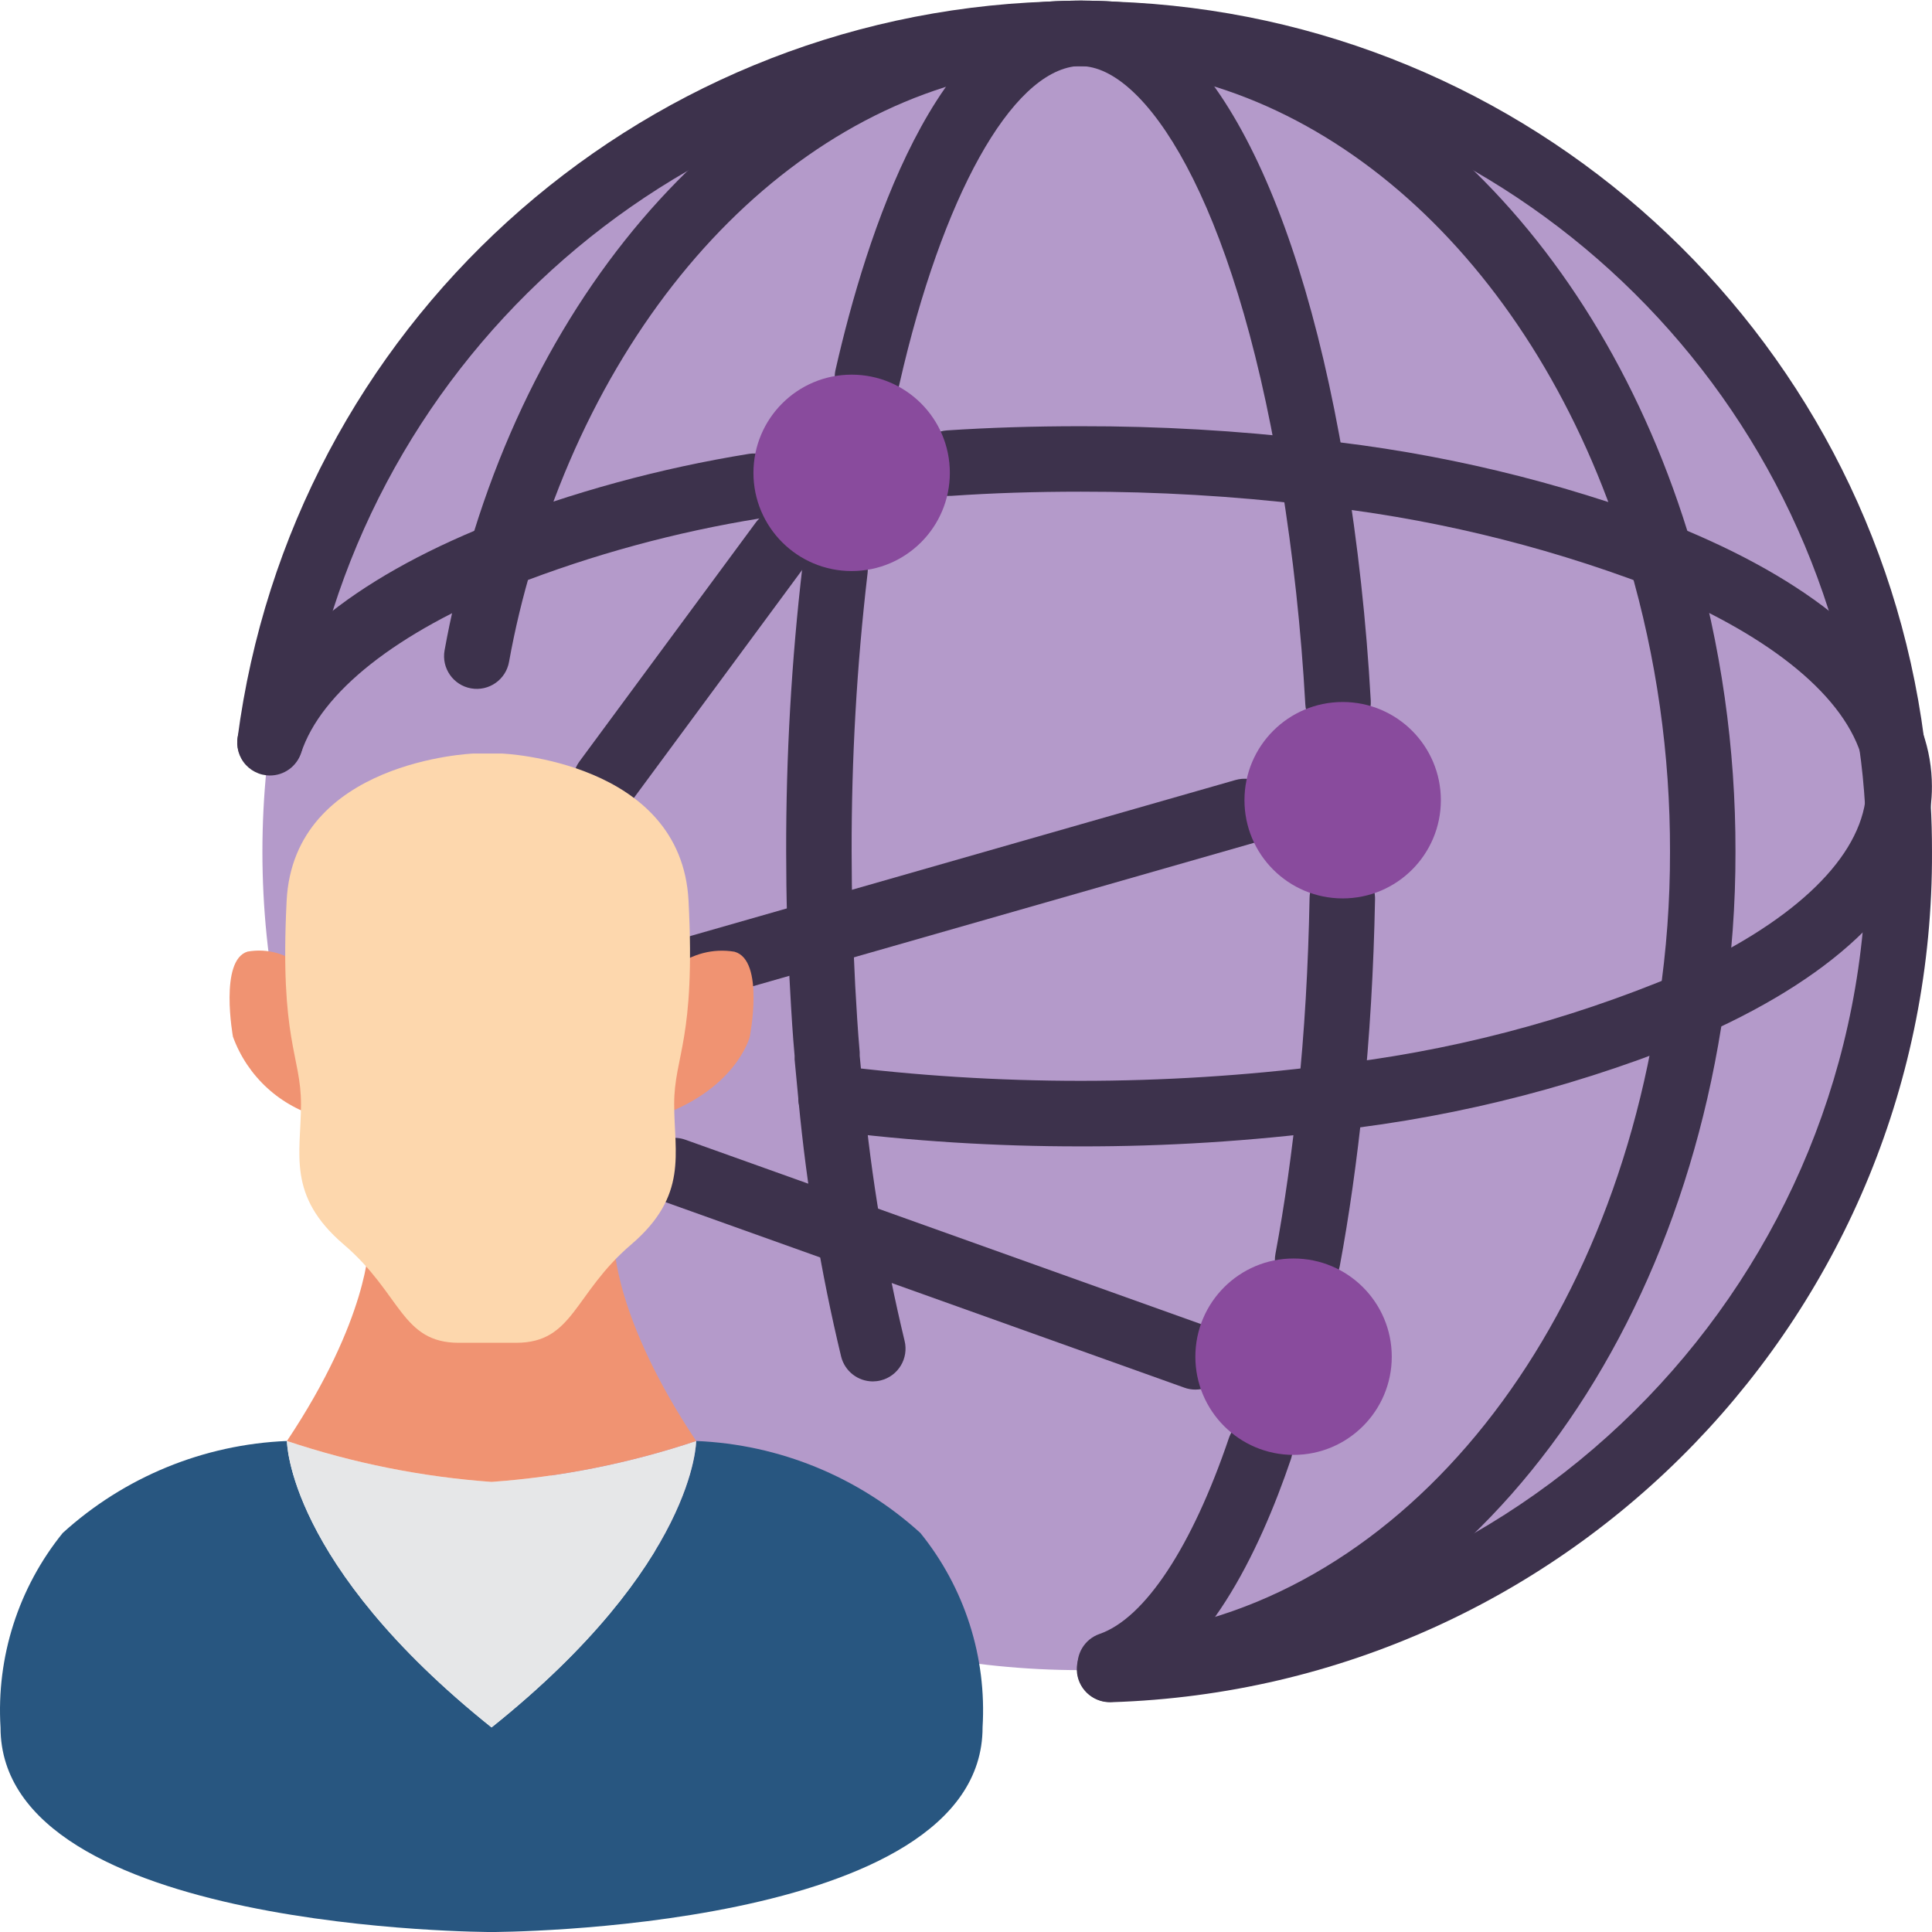 <svg height="512pt" viewBox="0 0 512.168 512" width="512pt" xmlns="http://www.w3.org/2000/svg"><path d="m503.461 225.715c0 119.816-97.133 216.949-216.949 216.949-119.816 0-216.949-97.133-216.949-216.949s97.133-216.949 216.949-216.949c119.816 0 216.949 97.133 216.949 216.949zm0 0" fill="#b49aca"/><path d="m260.477 457.852c0 54.238-130.168 54.238-130.168 54.238s-130.168 0-130.168-54.238c-1.141-18.641 4.742-37.031 16.488-51.547 16.336-14.855 37.379-23.488 59.441-24.387 0 0 0 32.543 54.238 75.934 54.238-43.391 54.238-75.934 54.238-75.934 22.062.898 43.105 9.531 59.445 24.387 11.742 14.516 17.625 32.906 16.484 51.547zm0 0" fill="#285680"/><path d="m184.547 381.918s0 32.543-54.238 75.934c-54.238-43.391-54.238-75.934-54.238-75.934 17.555 5.875 35.777 9.52 54.238 10.848 18.461-1.328 36.684-4.973 54.238-10.848zm0 0" fill="#e6e7e8"/><path d="m184.547 381.918c-17.555 5.875-35.777 9.52-54.238 10.848-18.461-1.328-36.684-4.973-54.238-10.848 21.695-32.543 21.695-52.066 21.695-52.066h65.086s0 19.523 21.695 52.066zm0 0" fill="#f09372"/><g fill="#3d324c"><path d="m294.402 451.168c-3.102.055-5.996-1.551-7.59-4.211-1.598-2.656-1.652-5.965-.148-8.676 1.504-2.711 4.34-4.414 7.441-4.469 112.191-3.609 201.141-95.848 200.68-208.098 0-3.984-.078-7.879-.332-11.855-.355-5.734-.867-10.871-1.586-15.801-13.094-100.477-96.91-176.762-198.172-180.363-5.379-.348-10.773-.348-16.148 0-101.301 3.512-185.207 79.75-198.379 180.25-.727 4.66-5.043 7.887-9.719 7.266-4.68-.621-8-4.867-7.48-9.555 14.227-108.824 105.031-191.414 214.711-195.301 5.953-.363 11.922-.363 17.875 0 109.617 3.957 200.328 86.547 214.512 195.316.762 5.301 1.328 10.891 1.734 17 .27 4.434.363 8.68.363 13.016.52 121.637-95.875 221.586-217.449 225.473zm0 0"/><path d="m286.512 303.816c-22.508.031-44.996-1.387-67.324-4.234-4.754-.613-8.109-4.965-7.496-9.719.613-4.754 4.965-8.113 9.719-7.5 43.219 5.441 86.949 5.441 130.168 0 32.105-3.543 63.531-11.699 93.309-24.211 29.504-13.223 47.109-29.504 49.594-45.773 0-.211 0-.418.078-.602.168-1.129.246-2.273.227-3.418-.012-2.957-.527-5.891-1.52-8.68-5.371-16.34-25.348-32.105-56.305-44.535-28.84-10.945-58.973-18.121-89.652-21.355h-.391c-20.047-2.375-40.219-3.555-60.406-3.531-12.219 0-23.43.363-34.285 1.109-4.793.328-8.945-3.289-9.273-8.082-.328-4.793 3.289-8.945 8.082-9.273 11.258-.738 22.859-1.109 35.477-1.109 20.777-.035 41.543 1.16 62.18 3.582h.363c32.301 3.418 64.027 11 94.383 22.562 36.309 14.582 59.219 33.621 66.273 55.062 1.602 4.582 2.422 9.398 2.43 14.25.012 1.953-.121 3.906-.398 5.84v.332c-3.238 22.848-23.891 43.387-59.715 59.461-31.32 13.203-64.383 21.82-98.164 25.59-22.336 2.852-44.832 4.266-67.352 4.234zm0 0"/><path d="m71.559 205.496c-2.781 0-5.395-1.336-7.027-3.59s-2.086-5.152-1.215-7.797c7.055-21.441 29.965-40.48 66.273-55.062 22.246-8.695 45.355-15 68.938-18.812 4.684-.73 9.09 2.434 9.891 7.109.801 4.672-2.297 9.125-6.957 9.996-22.363 3.602-44.281 9.574-65.383 17.805-30.969 12.445-50.945 28.203-56.266 44.391-1.176 3.559-4.504 5.965-8.254 5.961zm0 0"/><path d="m294.402 451.082c-4.793.145-8.797-3.621-8.945-8.414-.145-4.793 3.621-8.797 8.414-8.941 72.391-4.496 132.418-73.945 145.973-168.898 1.938-12.949 2.898-26.023 2.871-39.113.062-25.773-3.59-51.422-10.836-76.156-22.426-76.039-76.375-127.777-137.434-131.871-5.297-.34-10.609-.34-15.906 0-61.016 4.078-114.969 55.832-137.391 131.906-2.566 8.473-4.637 17.086-6.207 25.797-.848 4.719-5.359 7.855-10.078 7.008-4.719-.848-7.855-5.359-7.008-10.078 1.688-9.355 3.91-18.602 6.664-27.699 24.48-83.059 84.508-139.684 152.906-144.254 6.039-.375 12.098-.375 18.137 0 68.434 4.562 128.434 61.195 152.957 144.27 7.719 26.332 11.609 53.637 11.551 81.078.027 13.941-.992 27.867-3.055 41.656-14.75 103.117-81.371 178.688-162.078 183.684zm0 0"/><path d="m354.711 194.82c-4.605.008-8.414-3.582-8.676-8.184-1.098-19.738-3.23-39.406-6.395-58.922-.113-.375-.203-.758-.27-1.145-12.496-74.977-36.164-109.125-52.859-109.125-.375-.031-.754-.031-1.129 0-17.355 1.672-35.641 34.711-46.902 84.078-.613 3.102-2.863 5.625-5.875 6.582-3.012.961-6.309.211-8.602-1.961-2.297-2.172-3.23-5.422-2.438-8.48 7.957-34.902 26.59-94.027 61.934-97.445 1-.098 2.008-.145 3.012-.129 30.754 0 56.816 45.75 69.805 122.445.121.387.211.781.277 1.18 3.375 20.512 5.641 41.188 6.789 61.941.27 4.785-3.383 8.883-8.168 9.156zm0 0"/><path d="m294.324 449.953c-4.238 0-7.855-3.059-8.559-7.238-.703-4.18 1.715-8.254 5.719-9.641 11.992-4.156 24.488-23.047 34.27-51.859.996-2.938 3.484-5.121 6.527-5.727s6.176.461 8.223 2.793 2.691 5.578 1.695 8.516c-8.277 24.348-22.805 54.984-45.031 62.688-.914.312-1.879.473-2.844.469zm0 0"/><path d="m346.66 342.609c-.539-.004-1.078-.055-1.605-.148-2.266-.422-4.27-1.727-5.57-3.625-1.301-1.898-1.797-4.238-1.371-6.504 2.383-12.746 4.398-26.961 5.969-42.254 1.734-16.488 2.742-34.023 3.082-52.117.055-3.102 1.762-5.938 4.477-7.438s6.023-1.438 8.68.16c2.656 1.602 4.254 4.496 4.199 7.598-.355 18.578-1.426 36.602-3.168 53.578-1.633 15.758-3.715 30.461-6.18 43.66-.762 4.102-4.34 7.078-8.512 7.09zm0 0"/><path d="m231.398 366.125c-3.988-.004-7.461-2.723-8.418-6.594-5.352-22.27-9.121-44.891-11.281-67.691l-1.051-11.07c0-.27 0-.703 0-.973-.492-5.406-.867-11.395-1.195-17.547-.723-12.504-1.043-24.75-1.043-36.535-.047-25.34 1.402-50.66 4.34-75.828.352-3.09 2.328-5.758 5.188-6.988 2.855-1.234 6.152-.84 8.641 1.027 2.492 1.867 3.789 4.922 3.406 8.008-2.859 24.492-4.266 49.125-4.219 73.781 0 11.488.32 23.43.945 35.477.34 6.023.68 11.844 1.191 17.66v.926l.996 10.363c2.094 21.969 5.738 43.762 10.902 65.215 1.148 4.652-1.688 9.355-6.336 10.508-.676.168-1.371.254-2.066.262zm0 0"/><path d="m160.586 215.562c-3.27-.016-6.25-1.863-7.719-4.785-1.465-2.922-1.164-6.418.777-9.047l46.688-63.262c1.84-2.496 4.875-3.816 7.953-3.469 3.082.348 5.742 2.312 6.984 5.152 1.238 2.844.867 6.129-.977 8.625l-46.688 63.262c-1.645 2.227-4.25 3.535-7.02 3.523zm0 0"/><path d="m171.305 269.105c-4.32-.012-7.977-3.199-8.574-7.477-.598-4.281 2.043-8.348 6.195-9.543l158.574-45.383c4.605-1.332 9.418 1.324 10.746 5.93 1.328 4.605-1.324 9.418-5.93 10.75l-158.617 45.395c-.781.215-1.586.328-2.395.328zm0 0"/><path d="m316.887 368.293c-.996 0-1.984-.172-2.918-.512l-138.074-49.367c-2.93-1.039-5.078-3.562-5.637-6.617-.559-3.059.559-6.18 2.93-8.188 2.371-2.004 5.633-2.594 8.555-1.535l138.059 49.367c3.977 1.418 6.359 5.492 5.641 9.656-.723 4.16-4.332 7.199-8.555 7.195zm0 0"/></g><path d="m178.906 256.332c4.441-3.566 10.195-5.062 15.812-4.113 8.078 2.23 4.035 22.562 4.035 22.562s-3.629 14.352-25.332 21.441h-88.109c-10.902-2.859-19.707-10.883-23.559-21.477 0 0-3.68-20.297 3.871-22.562 5.234-.938 10.609.578 14.586 4.113zm0 0" fill="#f09372"/><path d="m182.531 238.73c-1.898-37.191-49.461-39.051-49.461-39.051h-7.621s-47.598 1.859-49.465 39.051c-1.863 37.195 3.809 40.91 3.809 53.926 0 13.02-3.867 24.176 11.359 37.195 15.23 13.016 15.23 26.035 30.461 26.035h15.23c15.23 0 15.23-13.02 30.461-26.035 15.227-13.02 11.418-24.176 11.418-37.195 0-13.016 5.719-16.73 3.809-53.926zm0 0" fill="#fdd7ad"/><path d="m251.801 125.27c0 14.375-11.656 26.031-26.035 26.031s-26.031-11.656-26.031-26.031c0-14.379 11.652-26.035 26.031-26.035s26.035 11.656 26.035 26.035zm0 0" fill="#894b9d"/><path d="m381.969 212.047c0 14.379-11.656 26.035-26.031 26.035-14.379 0-26.035-11.656-26.035-26.035s11.656-26.035 26.035-26.035c14.375 0 26.031 11.656 26.031 26.035zm0 0" fill="#894b9d"/><path d="m368.953 359.574c0 14.375-11.656 26.031-26.035 26.031-14.375 0-26.031-11.656-26.031-26.031 0-14.379 11.656-26.035 26.031-26.035 14.379 0 26.035 11.656 26.035 26.035zm0 0" fill="#894b9d"/></svg>